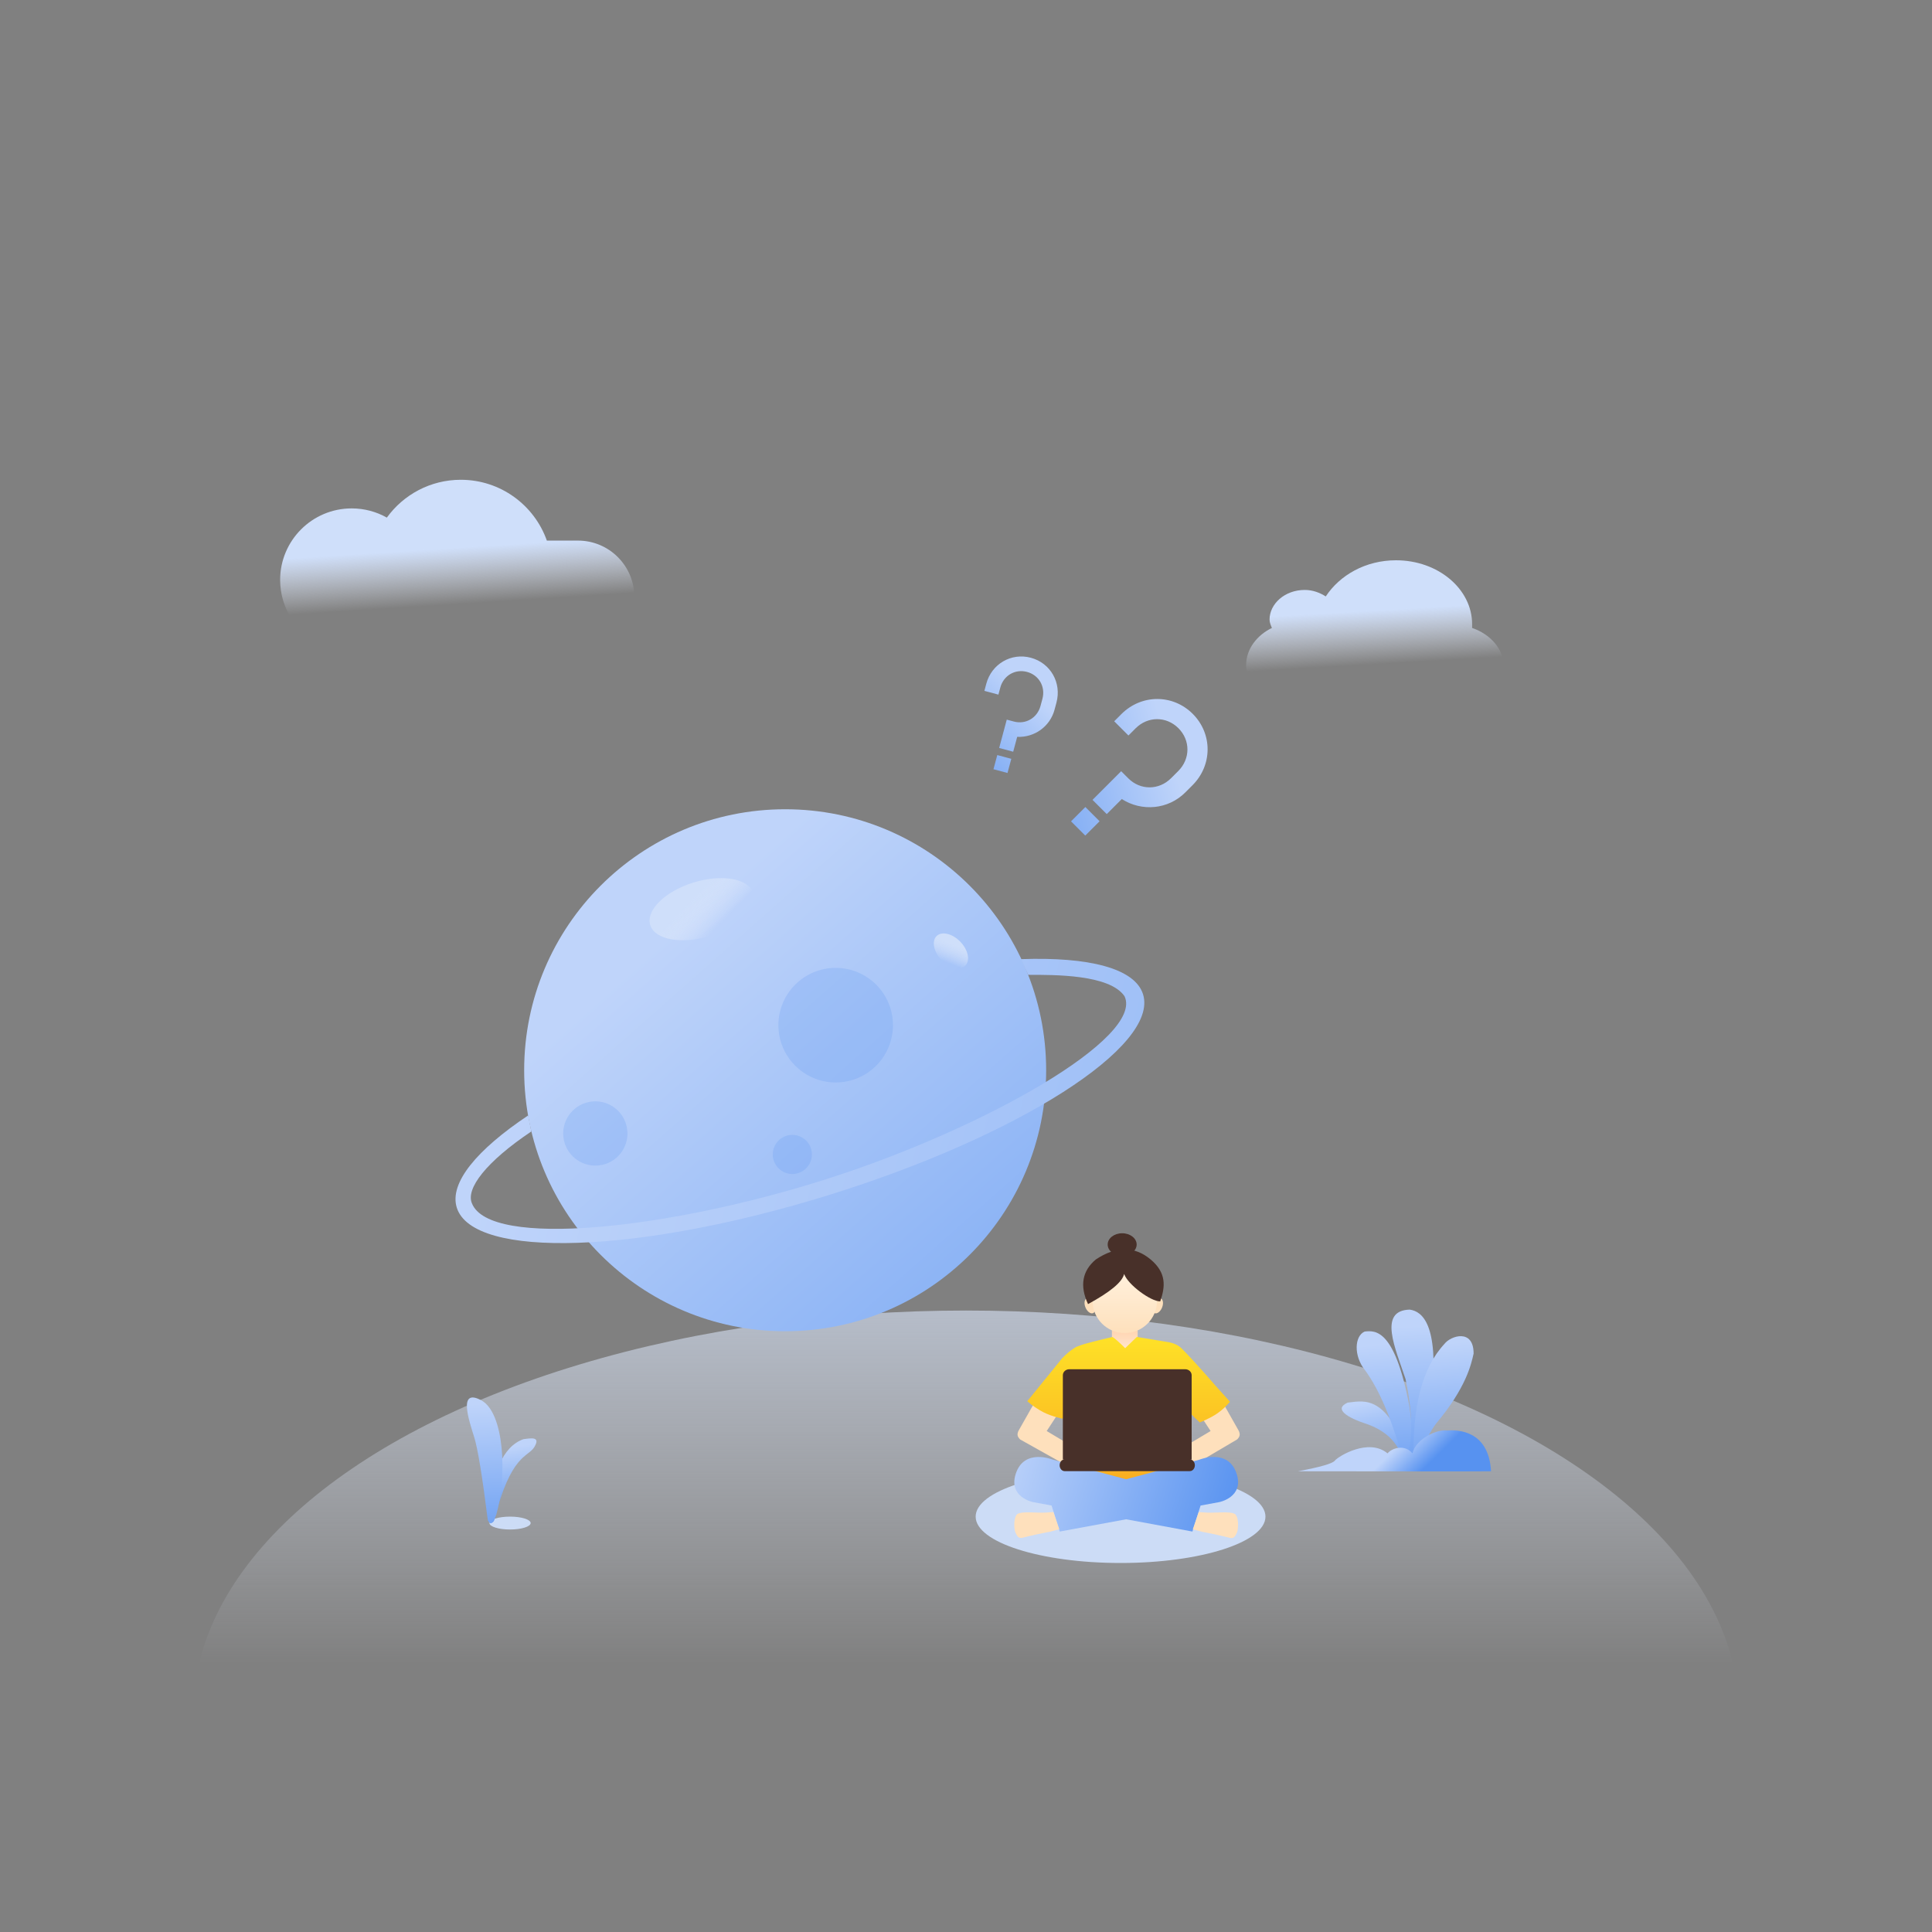 <svg xmlns:xlink="http://www.w3.org/1999/xlink" xmlns="http://www.w3.org/2000/svg" version="1.1" viewBox="0 0 600 600" height="600px" width="600px">
    <rect x="0" y="0" width="600" height="600" fill="#808080" stroke="none"/>
    <title>无网络</title>
    <defs>
        <linearGradient id="linearGradient-1" y2="44.05%" x2="50%" y1="-29.886%" x1="50%">
            <stop offset="0%" stop-color="#CFDFFA"></stop>
            <stop offset="100%" stop-opacity="0" stop-color="#EAF0FC"></stop>
        </linearGradient>
        <linearGradient id="linearGradient-2" y2="69.823%" x2="53.623%" y1="33.748%" x1="50%">
            <stop offset="0%" stop-color="#CFDFFA"></stop>
            <stop offset="100%" stop-opacity="0" stop-color="#EAF0FC"></stop>
        </linearGradient>
        <linearGradient id="linearGradient-3" y2="66.498%" x2="53.623%" y1="36.475%" x1="50%">
            <stop offset="0%" stop-color="#CFDFFA"></stop>
            <stop offset="100%" stop-opacity="0" stop-color="#EAF0FC"></stop>
        </linearGradient>
        <linearGradient id="linearGradient-4" y2="100%" x2="57.28%" y1="11.497%" x1="50%">
            <stop offset="0%" stop-color="#BFD4FA"></stop>
            <stop offset="100%" stop-color="#5792F0"></stop>
        </linearGradient>
        <linearGradient id="linearGradient-5" y2="131.881%" x2="51.94%" y1="11.497%" x1="50%">
            <stop offset="0%" stop-color="#BFD4FA"></stop>
            <stop offset="100%" stop-color="#5792F0"></stop>
        </linearGradient>
        <linearGradient id="linearGradient-6" y2="128.499%" x2="74.283%" y1="13.088%" x1="50%">
            <stop offset="0%" stop-color="#BFD4FA"></stop>
            <stop offset="100%" stop-color="#5792F0"></stop>
        </linearGradient>
        <linearGradient id="linearGradient-7" y2="131.881%" x2="54.073%" y1="11.497%" x1="50%">
            <stop offset="0%" stop-color="#BFD4FA"></stop>
            <stop offset="100%" stop-color="#5792F0"></stop>
        </linearGradient>
        <linearGradient id="linearGradient-8" y2="131.881%" x2="51.98%" y1="11.497%" x1="50%">
            <stop offset="0%" stop-color="#BFD4FA"></stop>
            <stop offset="100%" stop-color="#5792F0"></stop>
        </linearGradient>
        <linearGradient id="linearGradient-9" y2="131.881%" x2="55.364%" y1="11.497%" x1="50%">
            <stop offset="0%" stop-color="#BFD4FA"></stop>
            <stop offset="100%" stop-color="#5792F0"></stop>
        </linearGradient>
        <linearGradient id="linearGradient-10" y2="53.702%" x2="74.283%" y1="48.259%" x1="50%">
            <stop offset="0%" stop-color="#BFD4FA"></stop>
            <stop offset="100%" stop-color="#5792F0"></stop>
        </linearGradient>
        <linearGradient id="linearGradient-11" y2="157.921%" x2="-41.812%" y1="26.239%" x1="74.71%">
            <stop offset="0%" stop-color="#BFD4FA"></stop>
            <stop offset="100%" stop-color="#5792F0"></stop>
        </linearGradient>
        <linearGradient id="linearGradient-12" y2="72.576%" x2="25.728%" y1="36.593%" x1="64.353%">
            <stop offset="0%" stop-color="#CFDFFA"></stop>
            <stop offset="100%" stop-opacity="0" stop-color="#EAF0FC"></stop>
        </linearGradient>
        <linearGradient id="linearGradient-13" y2="84.119%" x2="25.728%" y1="29.738%" x1="64.353%">
            <stop offset="0%" stop-color="#CFDFFA"></stop>
            <stop offset="100%" stop-opacity="0" stop-color="#EAF0FC"></stop>
        </linearGradient>
        <linearGradient id="linearGradient-14" y2="85.024%" x2="-195.181%" y1="53.059%" x1="92.863%">
            <stop offset="0%" stop-color="#BFD4FA"></stop>
            <stop offset="100%" stop-color="#5792F0"></stop>
        </linearGradient>
        <linearGradient id="linearGradient-15" y2="157.921%" x2="14.629%" y1="26.239%" x1="59.52%">
            <stop offset="0%" stop-color="#BFD4FA"></stop>
            <stop offset="100%" stop-color="#5792F0"></stop>
        </linearGradient>
        <linearGradient id="linearGradient-16" y2="157.921%" x2="14.816%" y1="26.239%" x1="59.469%">
            <stop offset="0%" stop-color="#BFD4FA"></stop>
            <stop offset="100%" stop-color="#5792F0"></stop>
        </linearGradient>
        <linearGradient id="linearGradient-17" y2="100%" x2="50%" y1="-19.004%" x1="50%">
            <stop offset="0%" stop-color="#FFCDA5"></stop>
            <stop offset="100%" stop-color="#FFE8D1"></stop>
        </linearGradient>
        <linearGradient id="linearGradient-18" y2="100%" x2="50%" y1="0%" x1="50%">
            <stop offset="0%" stop-color="#FFF2DF"></stop>
            <stop offset="100%" stop-color="#FEE0BC"></stop>
        </linearGradient>
        <linearGradient id="linearGradient-19" y2="100%" x2="50%" y1="0%" x1="50%">
            <stop offset="0%" stop-color="#FEE127"></stop>
            <stop offset="100%" stop-color="#F9AB21"></stop>
        </linearGradient>
        <linearGradient id="linearGradient-20" y2="55.556%" x2="100%" y1="44.444%" x1="-7.15%">
            <stop offset="0%" stop-color="#BFD4FA"></stop>
            <stop offset="100%" stop-color="#5792F0"></stop>
        </linearGradient>
    </defs>
    <g fill-rule="evenodd" fill="none" stroke-width="1" stroke="none" id="无网络">
        <g transform="translate(60, 149)" id="背景">
            <ellipse ry="125" rx="240" cy="383" cx="240" fill="url(#linearGradient-1)" id="椭圆形"></ellipse>
            <path fill="url(#linearGradient-2)" id="云" d="M407,58.106 C407,65.303 400.091,71.061 391.364,71.061 L343,71.061 C334.273,70.485 327,65.015 327,57.53 C327,52.636 330.273,48.318 335,46.015 C334.636,45.152 334.273,44.288 334.273,43.424 C334.273,38.53 339,34.212 345.182,34.212 C347.727,34.212 349.909,35.076 351.727,36.227 C356.091,29.606 364.091,25 373.545,25 C386.636,25 397.182,33.924 397.182,44.864 L397.182,46.015 C403,48.03 407,52.636 407,58.106 Z"></path>
            <path fill="url(#linearGradient-3)" id="云" d="M83.111,0 C95.447,0 105.942,7.884 109.832,18.888 L119.5,18.889 C129.165,18.889 137,26.724 137,36.389 L137,40.278 C137,49.943 129.165,57.778 119.5,57.778 L47.833,57.778 C39.166,57.778 31.97,51.477 30.577,43.205 C28.314,39.725 27,35.572 27,31.111 C27,18.838 36.949,8.889 49.222,8.889 C53.189,8.889 56.913,9.928 60.137,11.749 C65.282,4.632 73.656,0 83.111,0 Z"></path>
            <g transform="translate(85, 285)" id="草">
                <ellipse ry="2" rx="6.4" cy="39" cx="13.4" fill="#CCDCF6" id="椭圆形"></ellipse>
                <path fill-rule="nonzero" fill="url(#linearGradient-4)" id="路径-42" d="M6.605,38.217 C7.476,23.663 11.127,15.24 17.558,12.946 C20.09,12.608 22.911,12.1 20.944,15.381 C18.976,18.662 13.708,17.385 8.44,38.208 C7.963,39.098 7.352,39.101 6.605,38.217 Z"></path>
                <path fill-rule="nonzero" fill="url(#linearGradient-5)" id="路径-41" d="M6.485,38.034 C4.774,24.441 3.373,15.892 2.284,12.389 C0.649,7.133 -2.831,-2.982 4.412,0.845 C11.656,4.671 12.512,24.301 9.164,36.246 C8.123,39.269 7.23,39.865 6.485,38.034 Z"></path>
            </g>
            <g fill-rule="nonzero" transform="translate(343.06, 257.713)" id="草">
                <path fill="url(#linearGradient-6)" id="路径-43" d="M32.929,47.722 C31.67,41.99 27.993,37.984 21.898,35.703 C14.938,33.465 11.125,30.806 15.48,28.878 C19.158,28.585 27.001,25.721 32.929,42.829 C33.341,44.487 33.341,46.118 32.929,47.722 Z"></path>
                <path fill="url(#linearGradient-7)" id="路径-44" d="M33.238,48.631 C29.573,34.948 25.409,24.959 20.746,18.662 C17.323,14.359 17.563,8.203 20.746,6.811 C24.005,6.449 30.011,5.888 34.533,29.469 C34.819,31.091 36.413,40.579 34.533,46.703 C34.255,47.544 33.824,48.186 33.238,48.631 Z"></path>
                <path fill="url(#linearGradient-8)" id="路径-45" d="M34.085,45.54 C35.743,39.418 35.532,31.429 33.453,21.575 C30.274,12.022 24.846,0.271 34.739,0 C38.752,0.546 43.599,4.753 41.767,25.72 C40.651,34.18 38.711,39.178 36.674,45.54 C35.963,45.937 35.1,45.937 34.085,45.54 Z"></path>
                <path fill="url(#linearGradient-9)" id="路径-46" d="M36.021,47.918 C35.358,30.606 38.526,18.182 45.526,10.646 C47.417,8.128 54.609,5.769 54.582,13.663 C53.831,17.058 52.224,24.304 42.96,35.361 C39.908,39.351 37.902,45.183 37.883,46.55 C37.87,47.461 37.249,47.917 36.021,47.918 Z"></path>
                <path fill="url(#linearGradient-10)" id="路径-47" d="M0,50.204 C6.932,48.912 10.755,47.815 11.469,46.913 C12.54,45.561 21.973,39.754 27.855,44.645 C29.135,43 33.242,41.72 35.592,44.645 C36.667,40.026 43.375,37.068 46.292,37.547 C49.577,37.29 59.275,37.397 60,50.204 C57.354,50.265 37.354,50.265 0,50.204 Z"></path>
            </g>
        </g>
        <g transform="translate(261.461, 307.39) scale(-1, 1) translate(-261.461, -307.39) translate(141.461, 201.351)" id="暂无数据">
            <g transform="translate(26.08, 49.97)" id="编组">
                <path fill-rule="nonzero" fill="#FFFFFF" id="路径" d="M62.043,58.05 L125.124,58.05 C128.947,58.05 130.858,59.962 130.858,63.786 C130.858,67.608 128.947,69.52 125.124,69.52 L62.043,69.52 C58.22,69.52 56.309,67.608 56.309,63.786 C56.309,59.961 58.22,58.05 62.043,58.05 L62.043,58.05 Z"></path>
                <path fill-rule="nonzero" fill="#FFFFFF" id="路径" d="M62.043,86.724 L107.921,86.724 C111.742,86.724 113.655,88.636 113.655,92.458 C113.655,96.281 111.742,98.193 107.921,98.193 L62.043,98.193 C58.22,98.193 56.309,96.281 56.309,92.458 C56.309,88.636 58.22,86.724 62.043,86.724 L62.043,86.724 Z"></path>
                <circle r="81.054" cy="81.054" cx="111.542" fill-rule="nonzero" fill="url(#linearGradient-11)" id="椭圆形"></circle>
                <ellipse ry="8.678" rx="16.758" cy="31.036" cx="137.423" transform="translate(137.423, 31.036) rotate(17.067) translate(-137.423, -31.036)" fill="url(#linearGradient-12)" id="椭圆形"></ellipse>
                <circle r="17.79" cy="67.053" cx="95.852" opacity="0.2" fill-rule="nonzero" fill="#5792F0" id="椭圆形"></circle>
                <ellipse ry="4.074" rx="6.399" cy="43.983" cx="60.064" transform="translate(60.064, 43.983) rotate(-46.236) translate(-60.064, -43.983)" fill="url(#linearGradient-13)" id="椭圆形"></ellipse>
                <path fill-rule="nonzero" fill="url(#linearGradient-14)" id="路径" d="M191.348,95.082 C191.191,96.027 190.551,99.123 190.361,100.056 C204.373,109.455 210.783,117.798 208.821,122.381 C203.321,136.42 147.763,130.529 98.556,114.809 C49.348,99.09 0.042,70.837 6.156,58.05 C10.837,51.265 27.949,51.422 36.069,51.422 C36.453,50.543 37.905,47.413 38.319,46.55 C17.229,45.796 2.908,49.381 0.391,57.479 C-4.618,73.599 39.034,101.493 97.891,119.781 C156.747,138.07 208.521,139.826 213.529,123.705 C215.905,116.054 207.316,105.751 191.348,95.082 Z"></path>
                <circle r="9.98" cy="100.691" cx="170.496" opacity="0.2" fill-rule="nonzero" fill="#5792F0" id="椭圆形"></circle>
                <circle r="6.075" cy="107.2" cx="109.317" opacity="0.2" fill-rule="nonzero" fill="#5792F0" id="椭圆形"></circle>
            </g>
            <path transform="translate(28.84, 38.141) scale(-1, 1) rotate(45) translate(-28.84, -38.141)" fill-rule="nonzero" fill="url(#linearGradient-15)" id="形状" d="M25.716,47.578 L25.716,41.286 L28.84,41.286 C34.151,41.286 38.212,37.197 38.212,31.849 L38.212,28.703 C38.212,23.356 34.151,19.266 28.84,19.266 C23.529,19.266 19.468,23.356 19.468,28.703 L19.468,31.849 L13.22,31.849 L13.22,28.703 C13.22,19.895 20.093,12.975 28.84,12.975 C37.588,12.975 44.46,19.895 44.46,28.703 L44.46,31.849 C44.46,39.399 39.15,45.69 31.964,47.263 L31.964,53.869 L25.716,53.869 L25.716,47.578 L25.716,47.578 Z M25.716,57.015 L31.964,57.015 L31.964,63.307 L25.716,63.307 L25.716,57.015 Z"></path>
            <path transform="translate(66.034, 20.522) scale(-1, 1) rotate(15) translate(-66.034, -20.522)" fill-rule="nonzero" fill="url(#linearGradient-16)" id="形状" d="M63.778,27.356 L63.778,22.8 L66.034,22.8 C69.87,22.8 72.803,19.839 72.803,15.967 L72.803,13.689 C72.803,9.816 69.87,6.855 66.034,6.855 C62.199,6.855 59.265,9.816 59.265,13.689 L59.265,15.967 L54.753,15.967 L54.753,13.689 C54.753,7.31 59.717,2.299 66.034,2.299 C72.352,2.299 77.315,7.31 77.315,13.689 L77.315,15.967 C77.315,21.434 73.48,25.99 68.29,27.129 L68.29,31.912 L63.778,31.912 L63.778,27.356 L63.778,27.356 Z M63.778,34.19 L68.29,34.19 L68.29,38.746 L63.778,38.746 L63.778,34.19 Z"></path>
        </g>
        <g transform="translate(303, 383)" id="人物">
            <ellipse ry="14.4" rx="45" cy="88" cx="45" fill="#CCDCF6" id="椭圆形"></ellipse>
            <path fill="#FEE0BC" id="胳膊-path" d="M18.12,52.849 L13.356,61.255 C13.356,61.255 12.907,62.013 13.028,62.738 C13.154,63.496 13.848,64.056 13.848,64.056 L28.038,72.001 L28.136,65.045 L22.06,61.419 L26.495,54.662 L18.12,52.849 Z"></path>
            <path fill="#FEE0BC" id="胳膊-path" d="M76.896,52.849 L81.653,61.255 C81.653,61.255 82.1,62.013 81.979,62.738 C81.855,63.496 81.161,64.056 81.161,64.056 L67.034,72.376 L66.892,65.045 L72.96,61.419 L68.532,54.662 L76.896,52.849 Z"></path>
            <g transform="translate(33.142, 0)" id="脑袋">
                <rect height="8" width="8" y="29" x="9.17" fill="url(#linearGradient-17)" id="矩形"></rect>
                <ellipse ry="2.5" rx="1.5" cy="22.5" cx="23.358" transform="translate(23.358, 22.5) rotate(22) translate(-23.358, -22.5)" fill="#FEE0BC" id="椭圆形"></ellipse>
                <ellipse ry="2.5" rx="1.5" cy="22.5" cx="2.358" transform="translate(2.358, 22.5) scale(-1, 1) rotate(23) translate(-2.358, -22.5)" fill="#FEE0BC" id="椭圆形备份-2"></ellipse>
                <circle r="10" cy="21" cx="13.17" fill="url(#linearGradient-18)" id="椭圆形"></circle>
                <ellipse ry="3.5" rx="4.5" cy="3.5" cx="12.358" fill="#483029" id="椭圆形"></ellipse>
                <path fill="#483029" id="路径-51" d="M1.752,22 C8.686,18.237 12.423,15.116 12.963,12.637 C14.134,16.001 21.32,21.212 24.174,21.163 C25.753,16.61 26.19,12.324 21.204,8.144 C16.217,3.964 10.468,3.94 4.169,8.144 C-0.065,11.703 -0.871,16.322 1.752,22 Z"></path>
            </g>
            <path fill="url(#linearGradient-19)" id="衣服" d="M42.491,32.201 C43.192,32.613 44.507,33.774 46.435,35.686 C48.846,33.363 50.052,32.201 50.052,32.201 L60.077,33.851 C60.077,33.851 62.425,34.245 63.857,35.665 C67.814,39.588 74.377,47.211 74.377,47.211 L78.978,52.324 C77.832,53.707 76.505,54.928 75.033,55.953 C72.723,57.539 69.609,58.758 69.609,58.758 L65.995,55.294 L65.995,79.54 L29.178,79.54 L29.178,54.963 L27.041,57.603 C27.041,57.603 23.875,56.984 21.123,55.624 C19.294,54.676 17.584,53.513 16.029,52.16 L26.877,38.8 C27.552,38.101 28.265,37.44 29.013,36.821 C29.692,36.28 30.406,35.784 31.15,35.336 C32.058,34.944 32.991,34.613 33.943,34.347 C37.296,33.419 42.491,32.201 42.491,32.201 Z"></path>
            <path fill-rule="nonzero" fill="url(#linearGradient-20)" id="裤子" d="M69.451,70.326 C69.451,70.326 78.453,66.576 81.066,74.754 C83.37,81.97 75.67,83.485 75.67,83.485 L75.67,83.485 L69.849,84.559 L67.313,92.633 L46.724,88.829 L26.118,92.633 L23.579,84.553 L17.819,83.489 C17.819,83.489 10.128,81.974 12.43,74.762 C15.041,66.587 24.032,70.336 24.032,70.336 L46.714,76.392 L69.451,70.326 Z"></path>
            <path fill="#FEE0BC" id="脚" d="M24.153,86.59 L21.674,86.751 C20.903,86.792 20.131,86.792 19.36,86.751 C17.771,86.685 16.297,86.683 16.297,86.683 C16.297,86.683 13.339,86.575 12.725,87.421 C11.545,89.047 12.161,92.354 12.161,92.354 C12.161,92.354 12.533,93.723 13.235,94.34 C13.828,94.862 14.915,94.47 14.915,94.47 C14.915,94.47 16.872,93.959 18.958,93.515 C21.786,92.914 22.997,92.714 22.997,92.714 L25.972,91.908 L24.153,86.59 Z M69.277,86.59 L71.77,86.752 C72.544,86.793 73.321,86.793 74.096,86.752 C75.694,86.685 77.177,86.683 77.177,86.683 C77.177,86.683 80.15,86.575 80.768,87.424 C81.955,89.058 81.334,92.38 81.334,92.38 C81.334,92.38 80.96,93.755 80.255,94.375 C79.659,94.899 78.567,94.506 78.567,94.506 C78.567,94.506 76.599,93.992 74.5,93.546 C71.657,92.943 70.44,92.742 70.44,92.742 L67.448,91.932 L69.277,86.59 Z"></path>
            <path fill="#483029" id="电脑" d="M29.077,42.23 L65.082,42.23 C66.185,42.23 67.079,43.063 67.079,44.089 L67.079,70.23 L27.079,70.23 L27.079,44.089 C27.079,43.063 27.973,42.23 29.077,42.23 Z M27.63,70.23 L66.529,70.23 C67.083,70.23 67.594,70.577 67.871,71.141 C68.148,71.704 68.148,72.398 67.871,72.962 C67.594,73.525 67.083,73.873 66.529,73.873 L27.63,73.873 C26.773,73.873 26.079,73.057 26.079,72.051 C26.079,71.046 26.773,70.23 27.63,70.23 L27.63,70.23 Z"></path>
        </g>
    </g>
</svg>